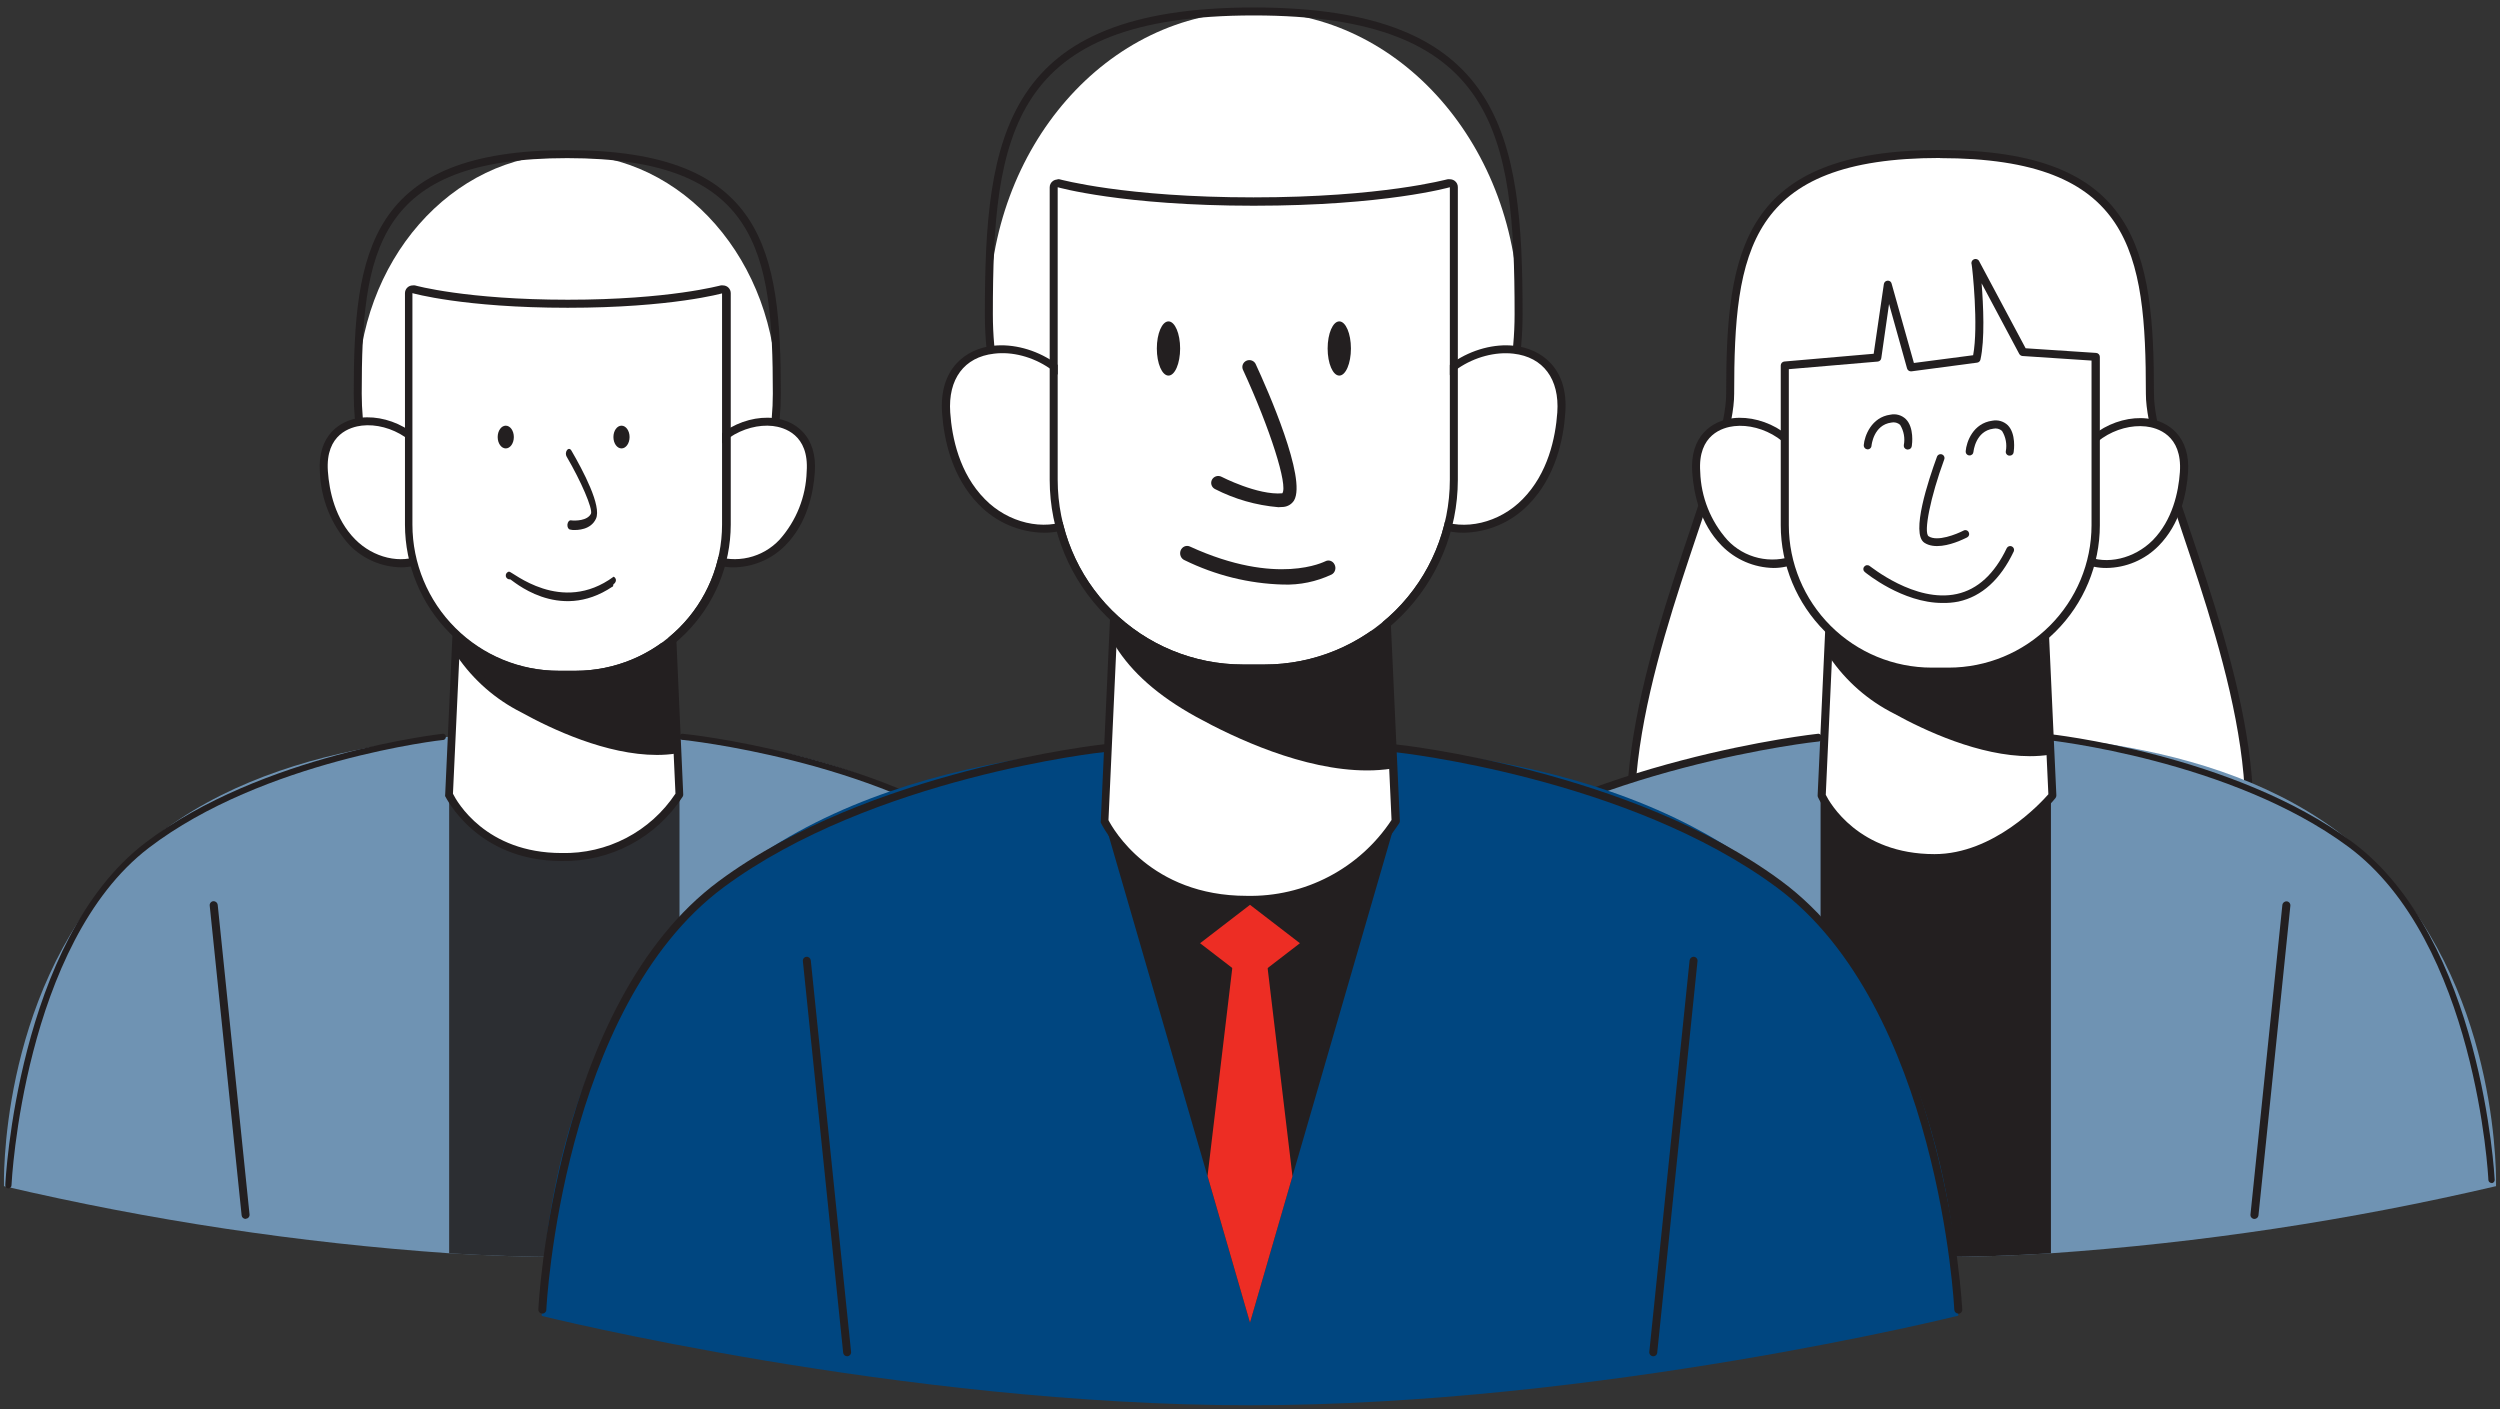 <svg width="314" height="177" viewBox="0 0 314 177" fill="none" xmlns="http://www.w3.org/2000/svg">
<rect x="0" y="0" width="314" height="177" fill="#333333" stroke="none"/>
<g clip-path="url(#clip0_836_94481)">
<path d="M141.251 148.981C122.873 153.282 104.178 156.102 85.346 157.411C80.567 157.703 75.711 157.878 70.874 157.878C66.038 157.878 61.181 157.703 56.413 157.411C37.578 156.101 18.879 153.282 0.498 148.981C0.498 148.981 -0.214 125.459 14.793 109.405C29.801 93.351 55.506 91.951 70.874 91.951C86.243 91.951 111.958 93.381 126.965 109.405C141.973 125.43 141.251 148.981 141.251 148.981Z" fill="#6F93B3"/>
<path d="M142.931 147.918C142.827 147.918 142.726 147.88 142.65 147.811C142.573 147.742 142.528 147.647 142.522 147.547C142.522 147.251 140.945 117.929 124.511 106.184C109.473 95.424 86.04 92.959 85.803 92.937C85.741 92.945 85.678 92.941 85.618 92.922C85.559 92.904 85.504 92.872 85.459 92.831C85.414 92.789 85.379 92.737 85.358 92.681C85.337 92.624 85.329 92.564 85.336 92.504C85.343 92.444 85.364 92.386 85.397 92.335C85.431 92.284 85.476 92.241 85.53 92.21C85.583 92.179 85.644 92.159 85.706 92.154C85.769 92.148 85.832 92.157 85.89 92.178C86.126 92.178 109.78 94.688 125 105.577C141.726 117.542 143.318 147.236 143.333 147.532C143.336 147.634 143.297 147.734 143.225 147.81C143.153 147.887 143.054 147.933 142.947 147.941L142.931 147.918Z" fill="#231F20"/>
<path d="M85.346 99.799V157.412C80.567 157.704 75.711 157.879 70.874 157.879C66.037 157.879 61.181 157.704 56.413 157.412V99.799H85.346Z" fill="#231F20" fill-opacity="0.87"/>
<path d="M71.245 79.514C85.781 79.514 97.564 66.049 97.564 49.439C97.564 32.829 85.781 19.363 71.245 19.363C56.709 19.363 44.925 32.829 44.925 49.439C44.925 66.049 56.709 79.514 71.245 79.514Z" fill="white"/>
<path d="M71.245 80.022C56.462 80.022 44.428 66.302 44.428 49.441C44.428 31.529 46.379 18.859 71.245 18.859C96.112 18.859 98.072 31.5 98.072 49.441C98.072 66.302 86.038 80.022 71.245 80.022ZM71.245 19.861C47.227 19.861 45.433 31.529 45.433 49.441C45.433 65.747 57.017 79.02 71.245 79.02C85.472 79.02 97.067 65.747 97.067 49.441C97.067 31.617 95.263 19.861 71.245 19.861Z" fill="#231F20"/>
<path d="M87.861 59.814C89.148 51.802 102.489 49.828 101.826 59.27C101.726 62.552 100.465 65.693 98.266 68.138C95.984 70.452 92.298 71.551 89.324 70.219" fill="white"/>
<path d="M92.113 71.261C91.082 71.266 90.062 71.054 89.119 70.638C89.059 70.612 89.005 70.573 88.959 70.525C88.914 70.478 88.879 70.421 88.855 70.36C88.832 70.299 88.82 70.233 88.822 70.168C88.824 70.102 88.839 70.037 88.866 69.977C88.893 69.917 88.931 69.863 88.979 69.818C89.027 69.772 89.083 69.737 89.145 69.714C89.206 69.69 89.272 69.679 89.338 69.681C89.404 69.683 89.469 69.698 89.529 69.724C90.962 70.269 92.526 70.376 94.02 70.029C95.514 69.683 96.87 68.899 97.915 67.779C100.019 65.416 101.224 62.391 101.318 59.232C101.65 54.545 98.451 53.67 97.067 53.505C93.507 53.106 89.051 55.625 88.359 59.894C88.363 59.969 88.35 60.045 88.32 60.115C88.291 60.185 88.247 60.248 88.19 60.298C88.133 60.349 88.066 60.386 87.992 60.407C87.919 60.428 87.842 60.432 87.767 60.419C87.692 60.407 87.621 60.377 87.559 60.333C87.497 60.289 87.445 60.232 87.409 60.166C87.372 60.099 87.35 60.026 87.346 59.95C87.342 59.874 87.355 59.798 87.383 59.728C88.164 54.866 93.176 52.056 97.194 52.513C99.895 52.815 102.664 54.769 102.342 59.32C102.157 61.984 101.367 65.737 98.647 68.499C97.793 69.365 96.776 70.055 95.655 70.528C94.534 71.002 93.331 71.251 92.113 71.261Z" fill="#231F20"/>
<path d="M54.609 59.814C53.322 51.802 39.981 49.828 40.645 59.27C40.746 62.55 42.003 65.689 44.194 68.138C46.486 70.452 50.162 71.551 53.146 70.219" fill="white"/>
<path d="M50.386 71.26C47.93 71.22 45.591 70.209 43.882 68.45C41.605 65.918 40.293 62.669 40.176 59.27C39.864 54.73 42.634 52.775 45.325 52.464C49.353 52.007 54.365 54.856 55.145 59.679C55.165 59.811 55.132 59.946 55.054 60.055C54.976 60.164 54.858 60.239 54.726 60.262C54.594 60.282 54.46 60.249 54.352 60.171C54.245 60.093 54.172 59.975 54.15 59.844C53.458 55.575 49.011 53.038 45.442 53.456C44.058 53.621 40.859 54.496 41.181 59.183C41.356 61.682 42.088 65.192 44.594 67.73C46.905 70.074 50.347 70.89 52.971 69.675C53.031 69.647 53.097 69.632 53.164 69.63C53.231 69.627 53.297 69.638 53.36 69.662C53.422 69.685 53.479 69.721 53.528 69.766C53.577 69.812 53.616 69.867 53.643 69.928C53.696 70.049 53.699 70.186 53.652 70.31C53.605 70.434 53.511 70.534 53.39 70.589C52.448 71.023 51.424 71.252 50.386 71.26Z" fill="#231F20"/>
<path d="M56.413 99.799C56.413 99.799 60.021 107.636 70.543 107.636C73.479 107.717 76.386 107.037 78.98 105.664C81.575 104.29 83.767 102.27 85.346 99.799L83.931 69.023H57.817L56.413 99.799Z" fill="white"/>
<path d="M70.543 108.142C59.816 108.142 55.994 100.091 55.916 100.013C55.897 99.936 55.897 99.856 55.916 99.779L57.32 68.994C57.327 68.865 57.384 68.744 57.478 68.655C57.572 68.567 57.697 68.517 57.827 68.518H83.942C84.071 68.517 84.196 68.567 84.29 68.655C84.384 68.744 84.441 68.865 84.449 68.994L85.814 99.779C85.819 99.871 85.799 99.962 85.755 100.042C84.125 102.576 81.87 104.65 79.207 106.068C76.544 107.486 73.561 108.2 70.543 108.142ZM56.891 99.692C57.368 100.664 60.996 107.14 70.543 107.14C73.364 107.205 76.155 106.555 78.656 105.25C81.156 103.946 83.283 102.03 84.839 99.682L83.464 69.539H58.295L56.891 99.692Z" fill="#231F20"/>
<path d="M57.817 82.18C59.833 85.097 62.543 87.469 65.706 89.083C70.884 91.932 78.617 95.141 84.897 94.188L83.863 81.207C79.267 81.781 74.62 81.813 70.016 81.304C65.959 80.945 61.776 80.556 58.061 78.99C57.427 78.679 57.017 80.935 57.817 82.18Z" fill="#231F20"/>
<path d="M82.508 94.82C76.179 94.82 69.285 91.582 65.472 89.472C62.228 87.838 59.453 85.409 57.408 82.412C57.074 81.855 56.894 81.221 56.883 80.572C56.873 79.924 57.034 79.284 57.349 78.717C57.455 78.583 57.602 78.488 57.768 78.446C57.934 78.404 58.108 78.417 58.266 78.484C61.971 80.04 66.272 80.428 70.055 80.749C74.623 81.264 79.235 81.234 83.795 80.662C83.861 80.654 83.928 80.66 83.991 80.678C84.055 80.696 84.114 80.727 84.166 80.769C84.219 80.809 84.264 80.86 84.296 80.919C84.328 80.978 84.346 81.043 84.351 81.109L85.385 94.12C85.393 94.242 85.355 94.364 85.277 94.46C85.199 94.555 85.088 94.618 84.965 94.635C84.152 94.76 83.331 94.822 82.508 94.82ZM58.022 79.476C57.887 79.878 57.836 80.304 57.871 80.727C57.906 81.15 58.027 81.561 58.227 81.936C60.193 84.79 62.849 87.104 65.95 88.665C70.055 90.93 77.837 94.557 84.38 93.779L83.405 81.731C78.933 82.232 74.42 82.232 69.948 81.731C66.164 81.42 61.854 81.041 58.022 79.476Z" fill="#231F20"/>
<path d="M70.211 84.251H72.356C77.226 84.23 81.889 82.287 85.325 78.846C88.76 75.406 90.689 70.748 90.689 65.892V36.818C90.689 36.818 84.292 38.656 71.186 38.656C58.08 38.656 51.683 36.818 51.683 36.818V65.892C51.684 68.313 52.165 70.709 53.098 72.943C54.031 75.178 55.398 77.206 57.12 78.912C58.842 80.618 60.884 81.968 63.131 82.884C65.378 83.801 67.784 84.265 70.211 84.251Z" fill="white"/>
<path d="M90.69 36.819V65.893C90.69 70.762 88.75 75.431 85.297 78.874C81.844 82.317 77.162 84.251 72.279 84.251H70.211C65.329 84.249 60.648 82.314 57.196 78.871C53.743 75.429 51.803 70.761 51.8 65.893V36.819C51.8 36.819 58.207 38.657 71.303 38.657C84.4 38.657 90.807 36.819 90.807 36.819M90.807 35.847C90.716 35.832 90.624 35.832 90.534 35.847C90.475 35.847 84.078 37.645 71.323 37.645C58.568 37.645 52.181 35.866 52.122 35.847C52.028 35.833 51.933 35.833 51.839 35.847C51.581 35.847 51.333 35.949 51.15 36.131C50.967 36.314 50.864 36.561 50.864 36.819V65.893C50.869 71.014 52.907 75.925 56.532 79.553C60.158 83.181 65.076 85.23 70.211 85.253H72.357C77.505 85.248 82.442 83.207 86.083 79.578C89.725 75.948 91.774 71.027 91.782 65.893V36.819C91.782 36.561 91.679 36.314 91.496 36.131C91.313 35.949 91.065 35.847 90.807 35.847Z" fill="#231F20"/>
<path d="M30.844 153.095C30.719 153.095 30.598 153.048 30.506 152.964C30.413 152.879 30.357 152.763 30.347 152.638L26.339 113.743C26.325 113.61 26.365 113.477 26.449 113.374C26.533 113.27 26.655 113.203 26.788 113.189C26.92 113.18 27.05 113.221 27.153 113.304C27.256 113.387 27.324 113.505 27.343 113.636L31.342 152.531C31.348 152.596 31.342 152.662 31.323 152.725C31.304 152.787 31.273 152.846 31.231 152.897C31.189 152.947 31.138 152.989 31.08 153.02C31.022 153.05 30.959 153.069 30.893 153.076L30.844 153.095Z" fill="#231F20"/>
<path d="M110.914 153.094H110.855C110.79 153.088 110.726 153.069 110.668 153.039C110.61 153.008 110.559 152.966 110.517 152.915C110.476 152.865 110.444 152.806 110.425 152.744C110.406 152.681 110.4 152.615 110.407 152.55L114.415 113.655C114.455 113.55 114.529 113.462 114.624 113.404C114.72 113.346 114.832 113.321 114.944 113.333C115.055 113.345 115.159 113.394 115.24 113.472C115.321 113.549 115.374 113.651 115.39 113.762L111.382 152.657C111.367 152.772 111.312 152.879 111.226 152.959C111.141 153.039 111.031 153.086 110.914 153.094Z" fill="#231F20"/>
<path d="M270.03 49.487C270.03 66.125 311.367 131.293 243.701 131.293C176.035 131.293 217.372 66.144 217.372 49.487C217.372 32.831 218.484 19.344 243.701 19.344C268.919 19.344 270.03 32.84 270.03 49.487Z" fill="white"/>
<path d="M243.672 131.772C226.724 131.772 215.119 127.61 209.19 119.393C199.195 105.537 206.782 82.939 212.321 66.438C214.729 59.281 216.806 53.097 216.806 49.47C216.806 31.529 218.757 18.84 243.672 18.84C268.587 18.84 270.537 31.529 270.537 49.47C270.537 53.097 272.605 59.281 275.013 66.438C280.552 82.968 288.149 105.537 278.144 119.393C272.215 127.629 260.61 131.772 243.672 131.772ZM243.672 19.841C219.605 19.841 217.811 31.568 217.811 49.47C217.811 53.262 215.714 59.514 213.276 66.758C207.806 83.046 200.307 105.362 210.01 118.8C215.743 126.744 227.065 130.77 243.672 130.77C260.279 130.77 271.6 126.744 277.324 118.8C287.027 105.362 279.528 83.046 274.058 66.758C271.63 59.514 269.523 53.262 269.523 49.47C269.523 31.617 267.729 19.861 243.672 19.861V19.841Z" fill="#231F20"/>
<path d="M313.502 148.981C295.124 153.282 276.429 156.102 257.597 157.412C252.819 157.703 247.962 157.878 243.125 157.878C238.289 157.878 233.432 157.703 228.664 157.412C209.829 156.101 191.13 153.282 172.749 148.981C172.749 148.981 172.037 125.459 187.044 109.435C202.052 93.41 227.757 91.981 243.125 91.981C258.494 91.981 284.219 93.41 299.216 109.435C314.214 125.459 313.502 148.981 313.502 148.981Z" fill="#6F93B3"/>
<path d="M157.812 163.661C157.746 163.658 157.681 163.643 157.621 163.615C157.561 163.587 157.507 163.547 157.463 163.499C157.418 163.45 157.384 163.392 157.362 163.33C157.34 163.268 157.33 163.202 157.334 163.136C157.334 162.757 159.285 124.678 180.016 109.334C198.847 95.371 228.111 92.181 228.404 92.152C228.514 92.17 228.615 92.224 228.692 92.305C228.769 92.386 228.816 92.49 228.827 92.601C228.838 92.712 228.812 92.823 228.753 92.918C228.694 93.013 228.606 93.085 228.501 93.125C228.218 93.125 199.247 96.314 180.611 110.112C160.309 125.174 158.349 162.776 158.339 163.155C158.339 163.223 158.325 163.291 158.298 163.353C158.272 163.416 158.233 163.473 158.183 163.52C158.134 163.567 158.076 163.604 158.012 163.628C157.948 163.652 157.88 163.663 157.812 163.661Z" fill="#231F20"/>
<path d="M257.597 99.799V157.412C252.819 157.704 247.962 157.879 243.126 157.879C238.289 157.879 233.433 157.704 228.664 157.412V99.799H257.597Z" fill="#231F20"/>
<path d="M203.096 153.095C202.97 153.095 202.849 153.048 202.757 152.964C202.665 152.879 202.608 152.763 202.598 152.638L198.591 113.743C198.577 113.61 198.616 113.477 198.7 113.374C198.784 113.27 198.906 113.203 199.039 113.189C199.171 113.18 199.302 113.221 199.405 113.304C199.508 113.387 199.576 113.505 199.595 113.636L203.593 152.531C203.601 152.596 203.596 152.663 203.577 152.726C203.559 152.789 203.528 152.848 203.486 152.899C203.444 152.95 203.392 152.992 203.333 153.022C203.275 153.053 203.21 153.071 203.145 153.076L203.096 153.095Z" fill="#231F20"/>
<path d="M283.165 153.096H283.107C283.042 153.09 282.978 153.071 282.92 153.04C282.862 153.009 282.811 152.967 282.769 152.917C282.727 152.866 282.696 152.808 282.677 152.745C282.658 152.682 282.652 152.616 282.658 152.551L286.666 113.656C286.683 113.525 286.751 113.405 286.854 113.321C286.958 113.238 287.09 113.198 287.222 113.209C287.355 113.224 287.477 113.29 287.561 113.394C287.645 113.498 287.684 113.63 287.671 113.763L283.663 152.658C283.646 152.778 283.587 152.889 283.496 152.969C283.405 153.05 283.287 153.094 283.165 153.096Z" fill="#231F20"/>
<path d="M260.308 59.814C261.595 51.792 274.935 49.818 274.292 59.279C274.193 62.565 272.933 65.71 270.733 68.157C268.451 70.481 264.755 71.58 261.771 70.248" fill="white"/>
<path d="M264.56 71.338C263.53 71.347 262.509 71.138 261.566 70.726C261.498 70.704 261.436 70.667 261.383 70.619C261.33 70.571 261.289 70.513 261.26 70.448C261.231 70.383 261.217 70.312 261.218 70.241C261.218 70.17 261.234 70.1 261.264 70.035C261.293 69.971 261.336 69.913 261.39 69.866C261.443 69.819 261.506 69.784 261.574 69.763C261.642 69.742 261.714 69.735 261.785 69.743C261.856 69.752 261.924 69.775 261.985 69.812C264.608 70.988 268.06 70.171 270.372 67.867C272.878 65.319 273.619 61.799 273.794 59.3C274.116 54.604 270.918 53.719 269.523 53.563C265.935 53.165 261.498 55.683 260.805 59.962C260.761 60.068 260.683 60.156 260.582 60.211C260.481 60.267 260.365 60.287 260.251 60.267C260.138 60.248 260.035 60.191 259.958 60.105C259.881 60.02 259.836 59.911 259.83 59.796C260.61 54.934 265.632 52.105 269.66 52.562C272.361 52.873 275.13 54.827 274.818 59.368C274.633 62.042 273.843 65.805 271.113 68.567C269.382 70.32 267.026 71.316 264.56 71.338Z" fill="#231F20"/>
<path d="M227.026 59.814C225.739 51.792 212.398 49.818 213.042 59.279C213.145 62.564 214.405 65.707 216.601 68.157C218.893 70.481 222.579 71.58 225.563 70.248" fill="white"/>
<path d="M222.774 71.338C220.309 71.298 217.961 70.288 216.24 68.528C213.52 65.766 212.73 62.003 212.545 59.329C212.223 54.788 214.992 52.834 217.693 52.522C221.721 52.065 226.753 54.924 227.523 59.757C227.536 59.822 227.534 59.889 227.52 59.954C227.505 60.019 227.477 60.081 227.438 60.134C227.399 60.188 227.349 60.233 227.291 60.267C227.234 60.301 227.17 60.322 227.104 60.331C226.973 60.35 226.84 60.319 226.733 60.243C226.626 60.166 226.552 60.051 226.528 59.922C225.846 55.644 221.37 53.115 217.81 53.524C216.416 53.679 213.217 54.564 213.549 59.261C213.644 62.427 214.852 65.459 216.962 67.828C218.009 68.947 219.367 69.73 220.863 70.076C222.358 70.423 223.923 70.317 225.358 69.772C225.48 69.718 225.618 69.714 225.742 69.762C225.867 69.809 225.967 69.904 226.021 70.025C226.076 70.146 226.079 70.284 226.032 70.408C225.984 70.532 225.889 70.632 225.768 70.686C224.827 71.113 223.807 71.335 222.774 71.338Z" fill="#231F20"/>
<path d="M228.811 99.936C228.811 99.936 232.419 107.783 242.97 107.783C251.376 107.783 257.782 99.936 257.782 99.936L256.378 69.102H230.215L228.811 99.936Z" fill="white"/>
<path d="M242.97 108.278C232.243 108.278 228.342 100.217 228.342 100.14C228.306 100.067 228.29 99.987 228.294 99.906L229.707 69.072C229.715 68.945 229.77 68.825 229.862 68.737C229.955 68.648 230.077 68.598 230.205 68.596H256.368C256.496 68.598 256.618 68.648 256.711 68.737C256.803 68.825 256.858 68.945 256.866 69.072L258.28 99.906C258.281 100.03 258.24 100.15 258.163 100.247C257.909 100.577 251.522 108.278 242.97 108.278ZM229.317 99.828C229.795 100.801 233.423 107.277 242.97 107.277C250.42 107.277 256.358 100.811 257.275 99.76L255.89 69.617H230.692L229.317 99.828Z" fill="#231F20"/>
<path d="M230.215 82.295C232.236 85.215 234.954 87.588 238.123 89.199C243.301 92.058 251.054 95.277 257.344 94.314L256.31 81.284C251.704 81.854 247.046 81.883 242.433 81.372C238.367 81.012 234.184 80.623 230.459 79.057C229.825 78.775 229.415 81.031 230.215 82.295Z" fill="#231F20"/>
<path d="M254.945 94.976C248.616 94.976 241.702 91.738 237.889 89.628C234.637 87.989 231.855 85.553 229.805 82.549C229.472 81.992 229.291 81.358 229.281 80.709C229.27 80.061 229.431 79.421 229.747 78.854C229.853 78.72 230 78.625 230.165 78.583C230.331 78.541 230.506 78.554 230.663 78.62C234.378 80.186 238.679 80.565 242.472 80.886C247.049 81.405 251.672 81.376 256.241 80.799C256.374 80.785 256.507 80.823 256.612 80.906C256.663 80.948 256.705 80.999 256.735 81.058C256.765 81.116 256.783 81.18 256.788 81.246L257.821 94.276C257.833 94.399 257.797 94.522 257.721 94.619C257.645 94.717 257.534 94.781 257.412 94.801C256.595 94.918 255.77 94.977 254.945 94.976ZM230.419 79.573C230.285 79.976 230.233 80.401 230.268 80.824C230.304 81.247 230.425 81.659 230.624 82.034C232.597 84.889 235.255 87.205 238.357 88.772C242.472 91.038 250.273 94.674 256.817 93.887L255.842 81.82C251.363 82.32 246.843 82.32 242.365 81.82C238.572 81.518 234.252 81.139 230.419 79.573Z" fill="#231F20"/>
<path d="M263.185 44.811V65.97C263.185 70.842 261.244 75.515 257.79 78.962C254.336 82.408 249.651 84.345 244.764 84.348H242.619C240.197 84.349 237.799 83.875 235.561 82.952C233.324 82.029 231.29 80.675 229.577 78.969C227.864 77.262 226.504 75.236 225.576 73.006C224.648 70.775 224.17 68.385 224.169 65.97V45.9L235.773 44.928L237.109 35.748L240.035 46.133L248.265 45.044C249.113 41.378 248.265 33.453 248.148 33.094L254.048 44.257L263.185 44.811Z" fill="white"/>
<path d="M244.764 84.854H242.619C237.595 84.852 232.778 82.862 229.224 79.322C225.67 75.781 223.669 70.98 223.662 65.971V45.901C223.661 45.774 223.71 45.652 223.797 45.56C223.884 45.468 224.003 45.412 224.13 45.405L235.334 44.432L236.612 35.681C236.627 35.568 236.681 35.464 236.765 35.386C236.848 35.308 236.956 35.261 237.07 35.253C237.187 35.239 237.305 35.269 237.401 35.337C237.497 35.406 237.563 35.508 237.587 35.623L240.386 45.59L247.826 44.617C248.518 40.932 247.719 33.6 247.641 33.221C247.618 33.157 247.607 33.09 247.611 33.022C247.614 32.954 247.63 32.887 247.659 32.826C247.688 32.765 247.729 32.709 247.78 32.664C247.83 32.618 247.889 32.583 247.953 32.56C248.017 32.537 248.085 32.527 248.153 32.53C248.221 32.533 248.287 32.55 248.349 32.578C248.411 32.607 248.466 32.648 248.512 32.698C248.557 32.748 248.593 32.807 248.616 32.871L254.418 43.742L263.272 44.326C263.399 44.333 263.518 44.389 263.605 44.481C263.692 44.573 263.741 44.695 263.741 44.822V65.98C263.733 70.992 261.729 75.796 258.171 79.335C254.612 82.874 249.79 84.859 244.764 84.854ZM224.676 46.368V65.971C224.681 70.713 226.573 75.26 229.937 78.613C233.302 81.966 237.862 83.85 242.619 83.853H244.764C249.519 83.847 254.077 81.962 257.439 78.609C260.801 75.257 262.692 70.712 262.697 65.971V45.288L254.028 44.715C253.943 44.708 253.862 44.68 253.79 44.634C253.719 44.589 253.66 44.526 253.618 44.452L248.889 35.584C249.113 38.365 249.308 42.692 248.743 45.172C248.72 45.272 248.667 45.363 248.59 45.431C248.513 45.499 248.416 45.541 248.314 45.551L240.083 46.64C239.963 46.656 239.84 46.629 239.738 46.563C239.636 46.497 239.561 46.397 239.527 46.28L237.265 38.18L236.29 44.987C236.274 45.1 236.22 45.204 236.137 45.282C236.054 45.36 235.946 45.407 235.832 45.415L224.676 46.368Z" fill="#231F20"/>
<path d="M227.894 115.3C208.927 95.035 176.435 93.236 157 93.236C137.565 93.236 105.073 95.035 86.106 115.3C67.14 135.564 68.046 165.28 68.046 165.28C68.046 165.28 113.206 176.501 157 176.501C200.794 176.501 245.954 165.25 245.954 165.25C245.954 165.25 246.851 135.564 227.894 115.3Z" fill="#004680"/>
<path d="M175.284 103.115L162.334 147.737L157 166.125L151.656 147.708L138.716 103.115C147.482 100.519 166.517 100.519 175.284 103.115Z" fill="#231F20"/>
<path d="M157.468 77.483C175.839 77.483 190.731 60.461 190.731 39.463C190.731 18.465 175.839 1.443 157.468 1.443C139.098 1.443 124.206 18.465 124.206 39.463C124.206 60.461 139.098 77.483 157.468 77.483Z" fill="white"/>
<path d="M157.468 77.979C138.852 77.979 123.698 60.7 123.698 39.463C123.698 16.904 126.126 0.938 157.468 0.938C188.809 0.938 191.237 16.904 191.237 39.463C191.237 60.7 176.093 77.979 157.468 77.979ZM157.468 1.939C126.985 1.939 124.703 16.797 124.703 39.463C124.703 60.145 139.408 76.977 157.468 76.977C175.528 76.977 190.233 60.145 190.233 39.463C190.233 16.797 187.951 1.939 157.468 1.939Z" fill="#231F20"/>
<path d="M178.454 52.522C180.072 42.399 196.933 39.881 196.094 51.841C195.811 55.935 194.495 60.116 191.608 63.043C188.722 65.97 184.061 67.36 180.297 65.688" fill="white"/>
<path d="M183.836 66.912C182.554 66.92 181.285 66.658 180.111 66.144C179.99 66.087 179.896 65.985 179.848 65.86C179.801 65.735 179.804 65.596 179.858 65.473C179.913 65.353 180.014 65.259 180.137 65.212C180.261 65.165 180.399 65.168 180.521 65.221C183.895 66.737 188.322 65.687 191.248 62.692C194.436 59.454 195.372 54.981 195.597 51.802C195.889 47.611 193.832 44.849 190.097 44.421C185.523 43.896 179.828 47.134 178.951 52.599C178.927 52.731 178.852 52.848 178.743 52.926C178.634 53.005 178.499 53.037 178.366 53.017C178.3 53.008 178.238 52.985 178.181 52.951C178.125 52.917 178.076 52.872 178.038 52.818C177.999 52.764 177.972 52.703 177.958 52.639C177.944 52.575 177.944 52.508 177.956 52.444C178.931 46.415 185.211 42.866 190.204 43.43C193.559 43.809 197.03 46.23 196.601 51.87C196.367 55.224 195.372 59.941 191.969 63.392C189.83 65.59 186.907 66.856 183.836 66.912Z" fill="#231F20"/>
<path d="M136.522 52.522C134.893 42.399 118.042 39.881 118.871 51.841C119.164 55.935 120.48 60.116 123.367 63.043C126.253 65.97 130.915 67.36 134.669 65.688" fill="white"/>
<path d="M131.1 66.912C128.025 66.861 125.096 65.595 122.957 63.392C119.554 59.941 118.559 55.224 118.325 51.87C117.925 46.23 121.368 43.809 124.713 43.43C129.725 42.866 135.995 46.415 136.97 52.444C136.999 52.514 137.012 52.59 137.007 52.666C137.002 52.742 136.98 52.816 136.943 52.883C136.906 52.949 136.854 53.006 136.791 53.05C136.728 53.093 136.656 53.122 136.581 53.134C136.506 53.146 136.428 53.141 136.355 53.119C136.282 53.097 136.215 53.059 136.158 53.008C136.102 52.956 136.058 52.893 136.03 52.822C136.002 52.751 135.99 52.675 135.995 52.599C135.117 47.134 129.423 43.848 124.849 44.421C121.104 44.849 119.057 47.611 119.349 51.802C119.564 54.981 120.5 59.454 123.698 62.692C126.624 65.687 131.071 66.728 134.425 65.221C134.485 65.193 134.55 65.178 134.616 65.176C134.682 65.174 134.748 65.185 134.81 65.208C134.872 65.232 134.928 65.267 134.976 65.313C135.024 65.358 135.062 65.413 135.088 65.473C135.116 65.534 135.131 65.6 135.134 65.666C135.136 65.733 135.125 65.799 135.101 65.861C135.078 65.924 135.042 65.981 134.996 66.029C134.951 66.078 134.896 66.117 134.835 66.144C133.658 66.659 132.385 66.921 131.1 66.912Z" fill="#231F20"/>
<path d="M138.716 103.116C138.716 103.116 143.28 113.024 156.581 113.024C169.882 113.024 175.284 103.116 175.284 103.116L173.509 64.221H140.491L138.716 103.116Z" fill="white"/>
<path d="M156.581 113.53C143.114 113.53 138.306 103.427 138.258 103.329C138.239 103.253 138.239 103.173 138.258 103.096L140.032 64.201C140.037 64.073 140.092 63.952 140.185 63.863C140.278 63.774 140.401 63.724 140.53 63.725H173.548C173.677 63.724 173.801 63.774 173.893 63.863C173.986 63.952 174.041 64.073 174.046 64.201L175.821 103.096C175.831 103.188 175.81 103.28 175.762 103.359C173.709 106.553 170.866 109.167 167.507 110.948C164.147 112.73 160.385 113.619 156.581 113.53ZM139.223 103.009C139.759 104.049 144.499 112.518 156.581 112.518C160.175 112.598 163.731 111.765 166.914 110.098C170.097 108.432 172.803 105.985 174.777 102.989L173.022 64.677H140.978L139.223 103.009Z" fill="#231F20"/>
<path d="M140.491 80.866C142.782 84.542 146.585 87.43 150.466 89.618C157.01 93.225 166.791 97.28 174.719 96.074L173.422 79.622C167.595 80.346 161.704 80.385 155.869 79.738C150.749 79.291 145.464 78.766 140.764 76.821C139.993 76.422 139.447 79.262 140.491 80.866Z" fill="#231F20"/>
<path d="M171.695 96.766C163.738 96.766 155.04 92.682 150.242 90.037C145.444 87.392 142.158 84.456 140.091 81.15C139.223 79.779 139.311 77.445 140.013 76.628C140.125 76.485 140.281 76.383 140.457 76.337C140.634 76.291 140.82 76.305 140.988 76.375C145.698 78.32 151.129 78.826 155.937 79.244C161.72 79.895 167.559 79.859 173.334 79.137C173.465 79.12 173.598 79.155 173.704 79.234C173.804 79.322 173.866 79.443 173.88 79.575L175.186 96.027C175.198 96.149 175.161 96.271 175.085 96.367C175.009 96.463 174.899 96.525 174.777 96.543C173.757 96.695 172.727 96.769 171.695 96.766ZM140.705 77.319C140.487 77.854 140.391 78.431 140.425 79.008C140.459 79.585 140.621 80.147 140.9 80.654C142.85 83.824 146.176 86.702 150.71 89.211C155.947 92.128 165.874 96.718 174.202 95.667L172.973 80.187C167.29 80.831 161.552 80.831 155.869 80.187C151.022 79.759 145.542 79.263 140.705 77.319Z" fill="#231F20"/>
<path d="M156.112 83.463H158.823C164.997 83.463 170.917 81.017 175.283 76.664C179.648 72.311 182.1 66.408 182.1 60.252V23.516C182.1 23.516 174.007 25.84 157.468 25.84C140.929 25.84 132.845 23.516 132.845 23.516V60.252C132.845 66.406 135.296 72.308 139.659 76.661C144.023 81.013 149.941 83.46 156.112 83.463Z" fill="white"/>
<path d="M182.101 23.516V60.252C182.101 66.408 179.648 72.312 175.283 76.665C170.918 81.018 164.997 83.463 158.824 83.463H156.113C149.941 83.46 144.023 81.014 139.66 76.661C135.297 72.309 132.845 66.407 132.845 60.252V23.516C132.845 23.516 140.939 25.84 157.468 25.84C173.997 25.84 182.101 23.516 182.101 23.516ZM132.845 22.544C132.629 22.544 132.417 22.612 132.241 22.738C132.114 22.831 132.011 22.952 131.942 23.093C131.872 23.233 131.838 23.389 131.841 23.545V60.282C131.846 66.7 134.405 72.854 138.955 77.393C143.506 81.932 149.676 84.486 156.113 84.494H158.824C165.261 84.486 171.433 81.933 175.985 77.394C180.537 72.855 183.097 66.701 183.105 60.282V23.516C183.109 23.359 183.074 23.204 183.004 23.064C182.935 22.923 182.832 22.802 182.705 22.709C182.529 22.583 182.317 22.515 182.101 22.515C182.007 22.501 181.912 22.501 181.818 22.515C181.74 22.515 173.636 24.79 157.439 24.79C141.242 24.79 133.167 22.534 133.06 22.515C132.97 22.5 132.877 22.5 132.787 22.515L132.845 22.544Z" fill="#231F20"/>
<path d="M157 123.292L150.73 118.469L157 113.646L163.27 118.469L157 123.292Z" fill="#ED2D24"/>
<path d="M162.334 147.737L157 166.124L151.666 147.707L154.884 120.675L154.952 120.111H159.048L159.106 120.695L162.334 147.737Z" fill="#ED2D24"/>
<path d="M106.399 170.346C106.275 170.346 106.155 170.301 106.064 170.218C105.972 170.135 105.914 170.021 105.902 169.898L100.841 120.725C100.833 120.659 100.838 120.592 100.856 120.529C100.874 120.465 100.905 120.405 100.947 120.353C100.989 120.302 101.041 120.259 101.1 120.228C101.158 120.196 101.223 120.177 101.289 120.171C101.42 120.162 101.549 120.204 101.651 120.287C101.752 120.37 101.818 120.489 101.835 120.618L106.896 169.791C106.91 169.924 106.871 170.057 106.787 170.161C106.702 170.264 106.581 170.331 106.448 170.346H106.399Z" fill="#231F20"/>
<path d="M207.601 170.346C207.468 170.331 207.346 170.264 207.262 170.161C207.178 170.057 207.138 169.924 207.152 169.791L212.213 120.618C212.23 120.489 212.296 120.37 212.398 120.287C212.499 120.204 212.628 120.162 212.759 120.171C212.826 120.177 212.89 120.196 212.949 120.228C213.008 120.259 213.059 120.302 213.101 120.353C213.143 120.405 213.174 120.465 213.192 120.529C213.211 120.592 213.216 120.659 213.208 120.725L208.147 169.898C208.141 169.964 208.122 170.027 208.091 170.085C208.06 170.143 208.018 170.194 207.967 170.235C207.916 170.277 207.858 170.308 207.795 170.327C207.732 170.346 207.666 170.352 207.601 170.346Z" fill="#231F20"/>
<path d="M68.095 164.987C68.029 164.985 67.964 164.969 67.904 164.941C67.844 164.913 67.79 164.874 67.745 164.825C67.701 164.776 67.666 164.719 67.644 164.656C67.623 164.594 67.613 164.528 67.617 164.462C67.617 164.083 69.567 126.004 90.299 110.66C109.129 96.697 138.394 93.508 138.686 93.478C138.797 93.496 138.898 93.55 138.975 93.631C139.051 93.712 139.099 93.817 139.11 93.927C139.121 94.038 139.095 94.15 139.036 94.244C138.977 94.339 138.889 94.412 138.784 94.451C138.501 94.451 109.529 97.64 90.894 111.438C70.591 126.5 68.631 164.102 68.621 164.481C68.622 164.549 68.608 164.617 68.581 164.679C68.554 164.742 68.515 164.799 68.466 164.846C68.417 164.893 68.359 164.93 68.295 164.954C68.231 164.978 68.163 164.99 68.095 164.987Z" fill="#231F20"/>
<path d="M245.964 164.987C245.834 164.988 245.709 164.938 245.615 164.85C245.521 164.761 245.464 164.64 245.457 164.511C245.457 164.132 243.506 126.53 223.174 111.468C204.568 97.67 175.577 94.51 175.284 94.48C175.208 94.492 175.129 94.485 175.055 94.462C174.982 94.438 174.914 94.398 174.858 94.344C174.803 94.291 174.76 94.225 174.733 94.152C174.707 94.08 174.698 94.002 174.706 93.925C174.715 93.848 174.741 93.774 174.782 93.709C174.824 93.644 174.88 93.589 174.946 93.549C175.012 93.508 175.087 93.484 175.164 93.477C175.241 93.47 175.319 93.48 175.392 93.508C175.684 93.508 204.949 96.727 223.779 110.69C244.472 126.034 246.441 164.112 246.461 164.491C246.464 164.623 246.416 164.751 246.327 164.849C246.238 164.947 246.115 165.007 245.983 165.017L245.964 164.987Z" fill="#231F20"/>
<path d="M312.94 148.582C312.838 148.582 312.74 148.543 312.665 148.474C312.591 148.404 312.546 148.308 312.54 148.206C312.54 147.907 311 118.236 294.944 106.351C280.251 95.463 257.357 92.969 257.125 92.946C257.065 92.955 257.003 92.95 256.945 92.931C256.886 92.913 256.833 92.881 256.789 92.839C256.745 92.796 256.711 92.745 256.69 92.687C256.67 92.63 256.662 92.568 256.669 92.508C256.676 92.447 256.696 92.389 256.729 92.337C256.762 92.286 256.806 92.243 256.858 92.211C256.911 92.179 256.97 92.159 257.031 92.154C257.092 92.148 257.153 92.157 257.21 92.179C257.441 92.179 280.551 94.719 295.421 105.737C311.762 117.845 313.318 147.892 313.333 148.191C313.335 148.295 313.297 148.396 313.227 148.473C313.157 148.55 313.06 148.597 312.956 148.605L312.94 148.582Z" fill="#231F20"/>
<path d="M1.037 149.269C0.986 149.267 0.935 149.255 0.889 149.232C0.842 149.21 0.801 149.178 0.766 149.139C0.732 149.1 0.705 149.055 0.688 149.005C0.671 148.955 0.664 148.902 0.667 148.85C0.667 148.547 2.177 118.132 18.222 105.876C32.795 94.723 55.444 92.176 55.67 92.152C55.755 92.167 55.834 92.209 55.893 92.274C55.953 92.339 55.989 92.422 55.998 92.511C56.007 92.599 55.986 92.688 55.941 92.764C55.895 92.84 55.827 92.898 55.746 92.929C55.527 92.929 33.104 95.477 18.682 106.498C2.969 118.528 1.452 148.562 1.445 148.865C1.445 148.92 1.434 148.973 1.413 149.023C1.393 149.073 1.362 149.119 1.324 149.156C1.286 149.194 1.241 149.223 1.192 149.243C1.142 149.262 1.09 149.271 1.037 149.269Z" fill="#231F20"/>
<path d="M79.075 54.893C79.075 54.103 78.621 53.464 78.061 53.464C77.5 53.464 77.046 54.103 77.046 54.893C77.046 55.682 77.5 56.322 78.061 56.322C78.621 56.322 79.075 55.682 79.075 54.893Z" fill="#231F20"/>
<path d="M64.538 54.893C64.538 54.103 64.084 53.464 63.523 53.464C62.963 53.464 62.509 54.103 62.509 54.893C62.509 55.682 62.963 56.322 63.523 56.322C64.084 56.322 64.538 55.682 64.538 54.893Z" fill="#231F20"/>
<path d="M77.099 73.343C76.982 73.385 77.051 73.726 76.938 73.675C70.107 78.289 64.204 72.716 64.076 72.762C64.012 72.771 63.947 72.767 63.885 72.75C63.823 72.733 63.765 72.705 63.714 72.665C63.663 72.626 63.62 72.578 63.588 72.522C63.556 72.466 63.535 72.404 63.527 72.341C63.511 72.214 63.545 72.086 63.622 71.984C63.7 71.883 63.814 71.815 63.941 71.797C64.306 71.747 70.504 77.276 77.076 72.43C77.134 72.457 77.187 72.495 77.231 72.542C77.274 72.589 77.308 72.645 77.33 72.705C77.352 72.765 77.362 72.829 77.359 72.893C77.356 72.957 77.341 73.02 77.313 73.079C77.275 73.189 77.199 73.282 77.099 73.343Z" fill="#231F20"/>
<path d="M71.892 66.563C72.585 66.604 74.211 66.538 74.85 65.157C75.6 63.586 73.233 59.109 71.754 56.568C71.722 56.512 71.683 56.467 71.639 56.435C71.594 56.403 71.545 56.385 71.495 56.382C71.445 56.379 71.394 56.391 71.346 56.418C71.298 56.444 71.254 56.485 71.216 56.536C71.175 56.586 71.142 56.647 71.118 56.716C71.094 56.784 71.079 56.859 71.075 56.935C71.07 57.011 71.076 57.087 71.092 57.158C71.108 57.229 71.133 57.293 71.167 57.347C73.011 60.503 74.441 63.854 74.232 64.505C73.79 65.432 72.222 65.42 71.709 65.355C71.659 65.347 71.607 65.355 71.558 65.377C71.508 65.399 71.462 65.435 71.421 65.484C71.38 65.532 71.346 65.591 71.32 65.659C71.293 65.726 71.276 65.799 71.268 65.875C71.261 65.951 71.263 66.028 71.275 66.101C71.288 66.174 71.309 66.242 71.34 66.301C71.37 66.36 71.408 66.409 71.451 66.445C71.495 66.481 71.543 66.503 71.593 66.511L71.892 66.563Z" fill="#231F20"/>
<path d="M160.563 63.704C157.78 63.469 155.072 62.693 152.596 61.422C152.493 61.368 152.402 61.296 152.328 61.208C152.254 61.12 152.198 61.018 152.163 60.909C152.129 60.8 152.117 60.685 152.128 60.572C152.139 60.458 152.172 60.347 152.226 60.246C152.281 60.145 152.355 60.056 152.444 59.983C152.534 59.91 152.637 59.855 152.748 59.821C152.859 59.787 152.976 59.776 153.091 59.786C153.207 59.797 153.32 59.83 153.422 59.883C153.422 59.883 157.978 62.234 161.056 61.958C161.794 61.007 159.543 53.867 156.096 46.399C156.017 46.193 156.02 45.965 156.106 45.762C156.192 45.559 156.353 45.395 156.557 45.305C156.761 45.214 156.993 45.204 157.204 45.276C157.416 45.347 157.592 45.495 157.696 45.69C159.244 49.026 164.134 60.125 162.533 62.857C162.391 63.082 162.199 63.273 161.97 63.414C161.741 63.555 161.483 63.642 161.214 63.669L160.563 63.704Z" fill="#231F20"/>
<path d="M161.14 73.42C156.863 73.305 152.652 72.26 148.764 70.35C148.657 70.304 148.56 70.235 148.478 70.147C148.397 70.06 148.332 69.956 148.288 69.842C148.245 69.728 148.223 69.605 148.224 69.482C148.225 69.358 148.249 69.236 148.294 69.123C148.389 68.898 148.562 68.723 148.776 68.632C148.99 68.542 149.229 68.544 149.441 68.639C160.48 73.699 166.408 70.499 166.46 70.499C166.665 70.389 166.903 70.37 167.121 70.447C167.339 70.523 167.52 70.689 167.624 70.909C167.679 71.016 167.712 71.133 167.723 71.255C167.734 71.376 167.722 71.498 167.688 71.614C167.654 71.73 167.598 71.838 167.525 71.931C167.451 72.024 167.361 72.1 167.259 72.155C165.334 73.062 163.243 73.495 161.14 73.42Z" fill="#231F20"/>
<path d="M146.761 47.174C147.569 47.174 148.224 45.65 148.224 43.77C148.224 41.891 147.569 40.367 146.761 40.367C145.953 40.367 145.298 41.891 145.298 43.77C145.298 45.65 145.953 47.174 146.761 47.174Z" fill="#231F20"/>
<path d="M168.214 47.174C169.022 47.174 169.677 45.65 169.677 43.77C169.677 41.891 169.022 40.367 168.214 40.367C167.406 40.367 166.751 41.891 166.751 43.77C166.751 45.65 167.406 47.174 168.214 47.174Z" fill="#231F20"/>
<path d="M246.038 67.965C244.844 68.443 242.918 68.983 241.694 68.163C239.969 67.009 242.229 60.248 243.275 57.389C243.294 57.325 243.326 57.267 243.369 57.216C243.412 57.166 243.465 57.124 243.524 57.095C243.584 57.065 243.649 57.048 243.715 57.045C243.782 57.041 243.848 57.051 243.91 57.074C243.973 57.097 244.03 57.133 244.078 57.178C244.126 57.224 244.164 57.279 244.19 57.34C244.216 57.401 244.229 57.467 244.229 57.533C244.228 57.599 244.214 57.665 244.188 57.725C242.467 62.406 241.572 66.892 242.23 67.352C243.333 68.084 245.766 67.079 246.611 66.647C246.667 66.614 246.728 66.593 246.792 66.586C246.856 66.578 246.921 66.584 246.983 66.602C247.045 66.621 247.102 66.652 247.151 66.694C247.2 66.735 247.24 66.787 247.269 66.844C247.329 66.958 247.342 67.09 247.305 67.213C247.268 67.336 247.183 67.439 247.07 67.5C246.925 67.558 246.572 67.752 246.038 67.965Z" fill="#231F20"/>
<path d="M243.964 75.732C238.961 75.732 234.388 71.988 234.212 71.842C234.163 71.802 234.122 71.752 234.092 71.696C234.062 71.639 234.044 71.578 234.039 71.514C234.033 71.451 234.041 71.387 234.06 71.326C234.08 71.266 234.112 71.21 234.154 71.162C234.236 71.063 234.353 71 234.481 70.987C234.609 70.975 234.737 71.013 234.836 71.094C234.895 71.094 240.531 75.761 245.778 74.604C248.401 74.03 250.507 72.085 252.058 68.828C252.119 68.721 252.218 68.641 252.336 68.604C252.453 68.567 252.58 68.576 252.692 68.629C252.803 68.683 252.89 68.776 252.935 68.89C252.98 69.004 252.98 69.132 252.935 69.246C251.258 72.785 248.918 74.915 245.982 75.557C245.318 75.689 244.641 75.748 243.964 75.732Z" fill="#231F20"/>
<path d="M239.605 56.458H239.527C239.401 56.439 239.288 56.371 239.211 56.269C239.134 56.167 239.101 56.04 239.118 55.914C239.289 55.033 239.122 54.12 238.65 53.356C238.503 53.226 238.328 53.133 238.138 53.084C237.948 53.035 237.749 53.032 237.558 53.074C235.315 53.366 235.071 55.914 235.061 55.991C235.056 56.055 235.039 56.118 235.009 56.175C234.98 56.232 234.94 56.283 234.891 56.324C234.842 56.366 234.786 56.397 234.724 56.417C234.663 56.437 234.599 56.444 234.535 56.439C234.406 56.426 234.287 56.365 234.204 56.267C234.12 56.169 234.078 56.042 234.086 55.914C234.183 54.727 235.061 52.403 237.431 52.083C237.777 52.009 238.137 52.021 238.477 52.12C238.817 52.218 239.128 52.399 239.381 52.647C240.434 53.716 240.161 55.787 240.122 56.021C240.11 56.146 240.049 56.262 239.953 56.344C239.856 56.425 239.732 56.466 239.605 56.458Z" fill="#231F20"/>
<path d="M252.409 57.227H252.341C252.277 57.218 252.215 57.197 252.16 57.164C252.104 57.132 252.056 57.088 252.017 57.037C251.979 56.985 251.952 56.926 251.937 56.863C251.922 56.801 251.92 56.736 251.931 56.672C252.094 55.793 251.924 54.886 251.453 54.125C251.308 53.993 251.133 53.898 250.942 53.849C250.752 53.8 250.553 53.798 250.361 53.843C248.128 54.134 247.875 56.672 247.865 56.76C247.853 56.889 247.791 57.008 247.691 57.091C247.591 57.174 247.463 57.214 247.333 57.202C247.204 57.191 247.085 57.128 247.001 57.029C246.918 56.929 246.878 56.801 246.89 56.672C246.987 55.486 247.816 53.162 250.234 52.841C250.582 52.772 250.941 52.788 251.281 52.888C251.62 52.988 251.931 53.169 252.185 53.415C253.228 54.484 252.955 56.556 252.916 56.789C252.906 56.914 252.847 57.029 252.752 57.111C252.658 57.193 252.534 57.234 252.409 57.227Z" fill="#231F20"/>
</g>
<defs>
<clipPath id="clip0_836_94481">
<rect width="314" height="176" fill="white" transform="translate(0 0.5)"/>
</clipPath>
</defs>
</svg>
